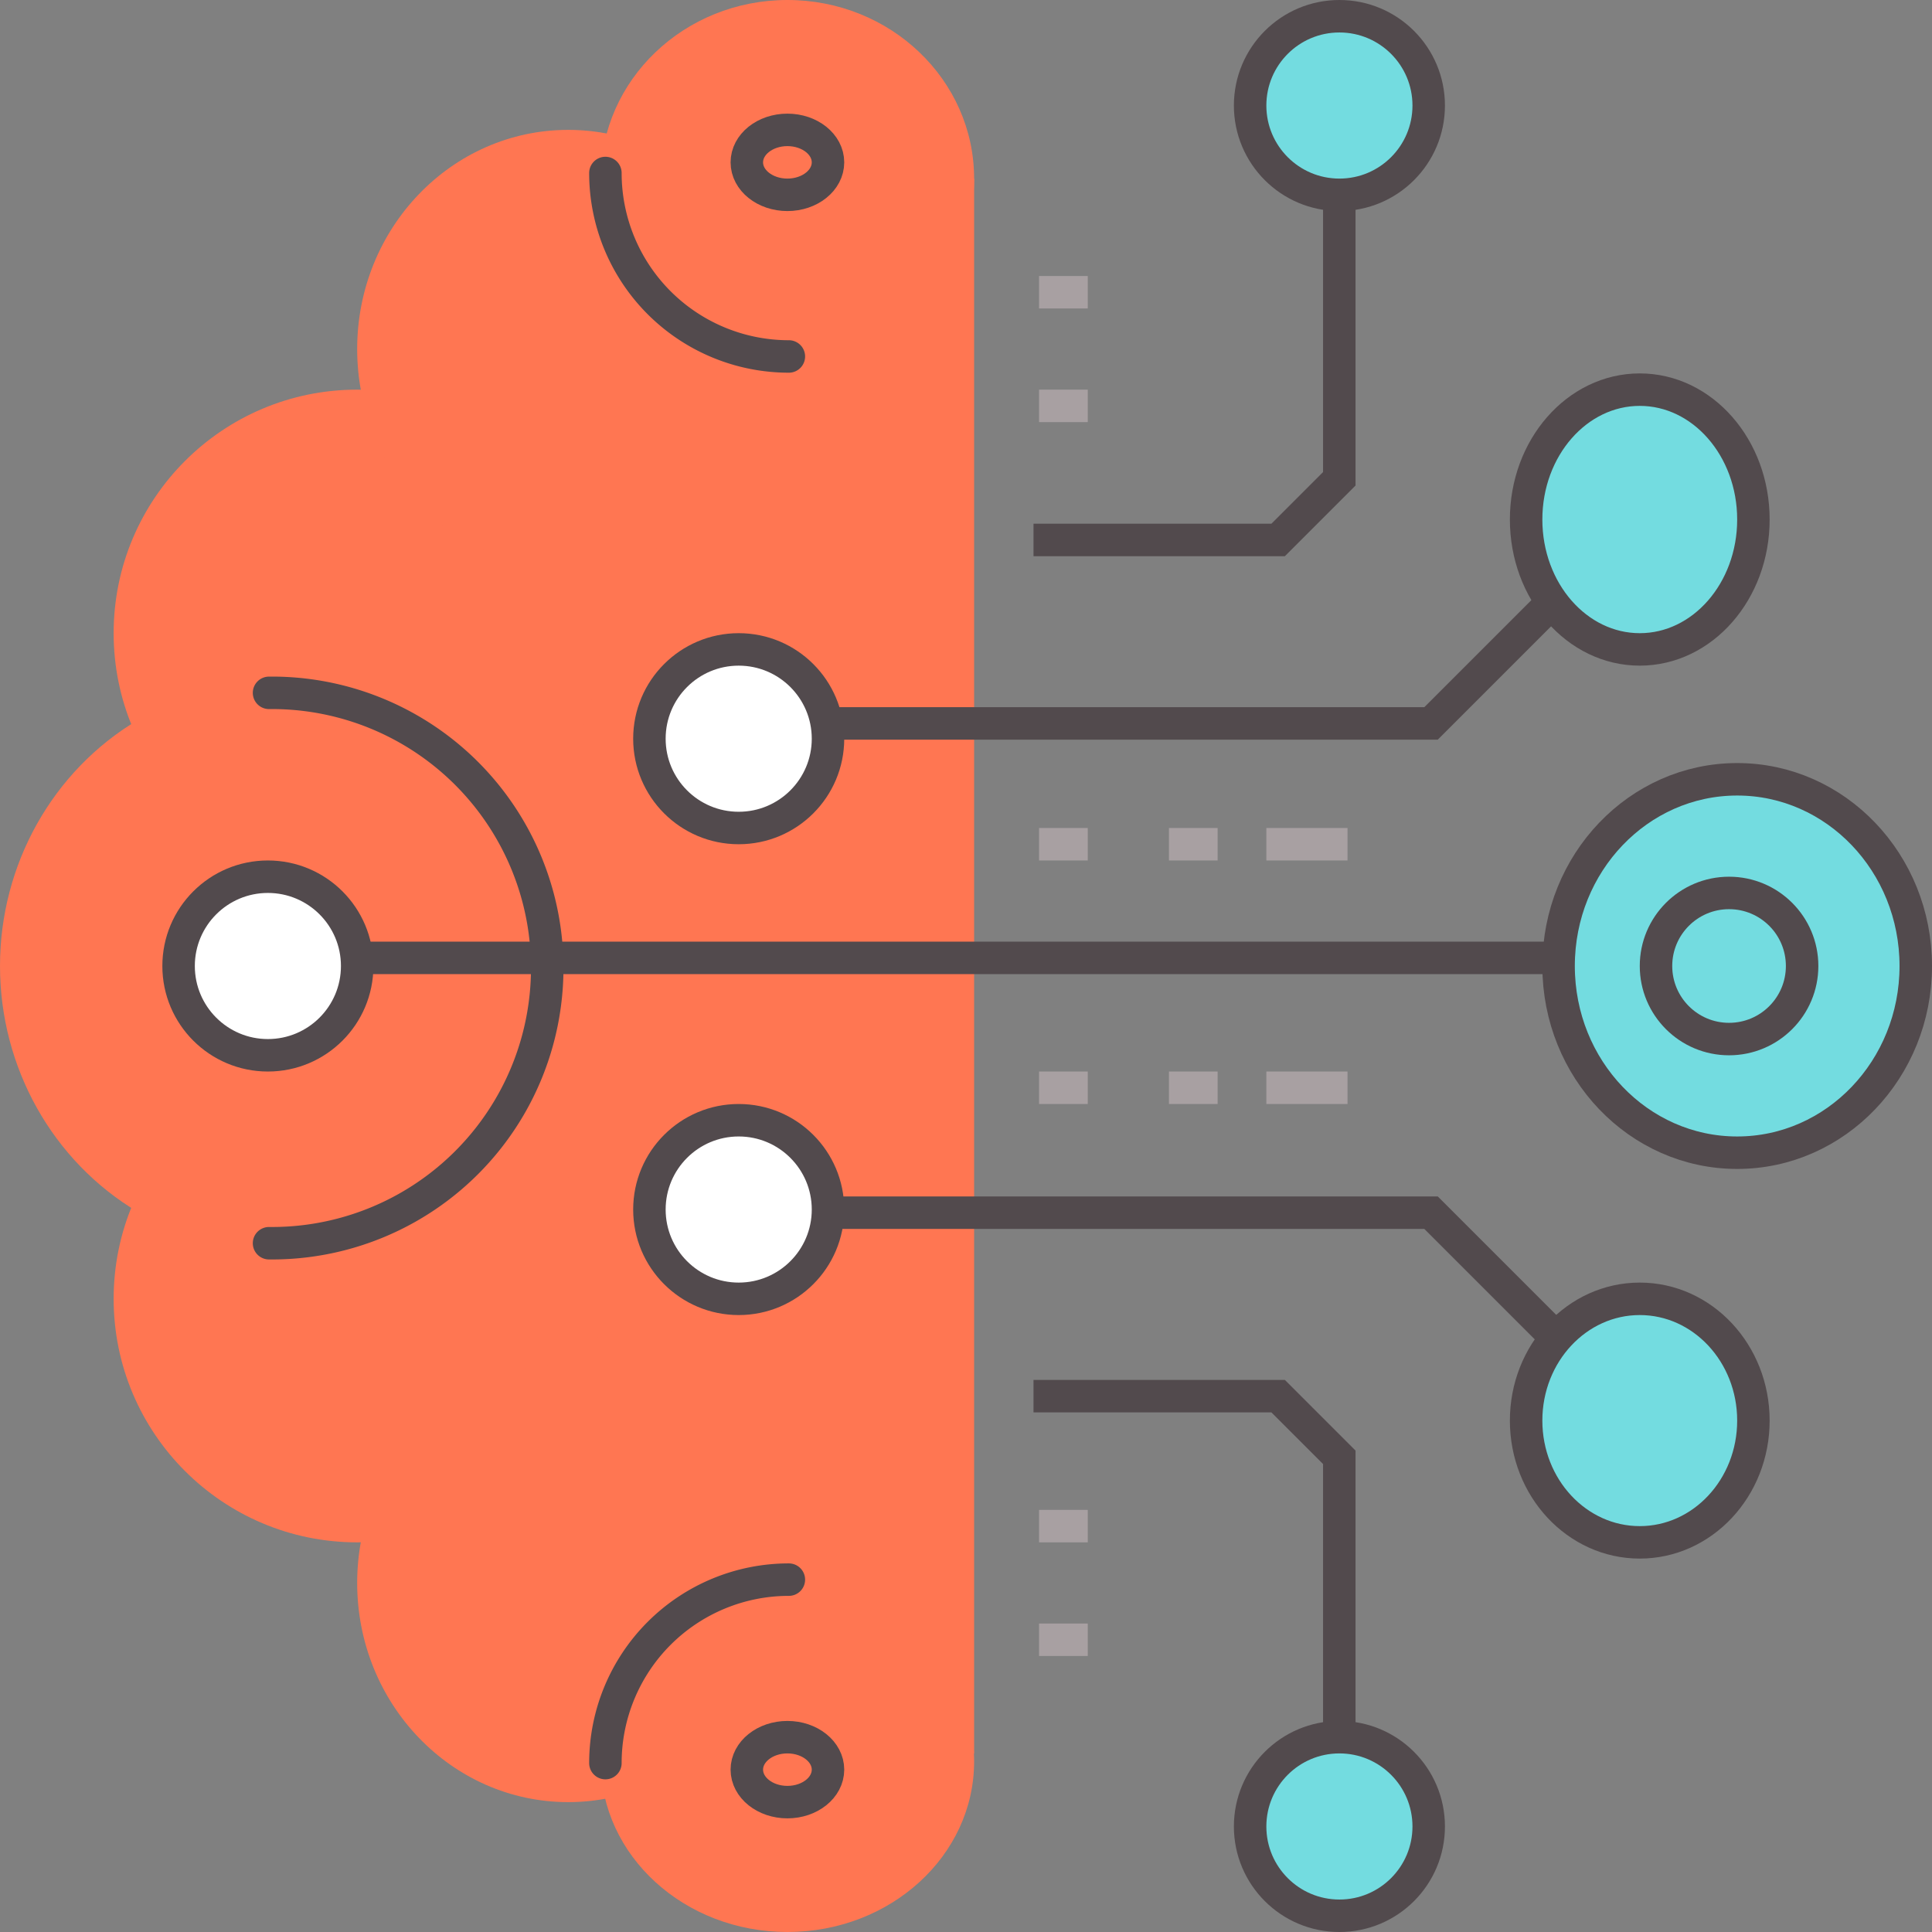<svg xmlns="http://www.w3.org/2000/svg" width="119" height="119" viewBox="0 0 119 119"><rect x="0" y="0" width="119" height="119" fill="#808080" stroke="none"/><defs><style>.a{fill:#ff7652;}.b,.d,.f{fill:none;stroke-miterlimit:10;stroke-width:2px;}.b,.d{stroke:#524a4d;}.b{stroke-linecap:round;}.c{fill:#fff;}.e{fill:#73dce0;}.f{stroke:#a8a0a2;}</style></defs><rect class="a" width="29" height="97" transform="translate(31 11)"/><ellipse class="a" cx="11.5" cy="10.5" rx="11.5" ry="10.5" transform="translate(37 98)"/><circle class="a" cx="15" cy="15" r="15" transform="translate(7 65)"/><ellipse class="a" cx="17" cy="17.5" rx="17" ry="17.5" transform="translate(0 42)"/><ellipse class="a" cx="13" cy="13.5" rx="13" ry="13.5" transform="translate(22 84)"/><ellipse class="a" cx="11.5" cy="11" rx="11.5" ry="11" transform="translate(37)"/><circle class="a" cx="15" cy="15" r="15" transform="translate(7 24)"/><ellipse class="a" cx="13" cy="13.5" rx="13" ry="13.5" transform="translate(22 8)"/><path class="b" d="M169,519a16.951,16.951,0,1,1,0,33.9" transform="translate(-152.429 -476.325)"/><circle class="c" cx="5.5" cy="5.5" r="5.5" transform="translate(11 54)"/><circle class="d" cx="5.5" cy="5.5" r="5.5" transform="translate(11 54)"/><circle class="c" cx="5.5" cy="5.5" r="5.5" transform="translate(40 69)"/><circle class="c" cx="5.5" cy="5.5" r="5.5" transform="translate(40 40)"/><ellipse class="d" cx="2.5" cy="2" rx="2.5" ry="2" transform="translate(46 107)"/><circle class="d" cx="5.5" cy="5.5" r="5.5" transform="translate(40 69)"/><circle class="d" cx="5.5" cy="5.5" r="5.5" transform="translate(40 40)"/><ellipse class="e" cx="11" cy="11.5" rx="11" ry="11.5" transform="translate(96 48)"/><ellipse class="d" cx="11" cy="11.5" rx="11" ry="11.5" transform="translate(96 48)"/><circle class="d" cx="4.5" cy="4.5" r="4.5" transform="translate(102 55)"/><ellipse class="d" cx="2.5" cy="2" rx="2.5" ry="2" transform="translate(46 8)"/><line class="d" x1="74" transform="translate(22 59)"/><path class="d" d="M237.854,549.184,224.67,536H187" transform="translate(-136.526 -461.306)"/><path class="b" d="M180,559.3A11.3,11.3,0,0,1,191.3,548" transform="translate(-142.711 -450.704)"/><path class="b" d="M180,502a11.3,11.3,0,0,0,11.3,11.3" transform="translate(-142.711 -491.344)"/><path class="d" d="M237.854,513,224.67,526.184H187" transform="translate(-136.526 -481.626)"/><ellipse class="e" cx="7" cy="8" rx="7" ry="8" transform="translate(94 24)"/><ellipse class="d" cx="7" cy="8" rx="7" ry="8" transform="translate(94 24)"/><circle class="e" cx="5.5" cy="5.5" r="5.5" transform="translate(77 1)"/><circle class="d" cx="5.5" cy="5.5" r="5.5" transform="translate(77 1)"/><ellipse class="e" cx="7" cy="7.5" rx="7" ry="7.5" transform="translate(94 80)"/><ellipse class="d" cx="7" cy="7.5" rx="7" ry="7.5" transform="translate(94 80)"/><circle class="e" cx="5.5" cy="5.5" r="5.5" transform="translate(77 107)"/><circle class="d" cx="5.5" cy="5.5" r="5.5" transform="translate(77 107)"/><line class="f" x2="3" transform="translate(64 52)"/><line class="f" x2="3" transform="translate(72 52)"/><line class="f" x2="5" transform="translate(78 52)"/><line class="f" x2="3" transform="translate(64 67)"/><line class="f" x2="3" transform="translate(64 94)"/><line class="f" x2="3" transform="translate(64 101)"/><line class="f" x2="3" transform="translate(64 18)"/><line class="f" x2="3" transform="translate(64 25)"/><line class="f" x2="3" transform="translate(72 67)"/><line class="f" x2="5" transform="translate(78 67)"/><path class="d" d="M194,542h15.068l3.767,3.767v16.951" transform="translate(-130.342 -456.005)"/><path class="d" d="M194,523.718h15.068l3.767-3.767V503" transform="translate(-130.342 -490.46)"/></svg>